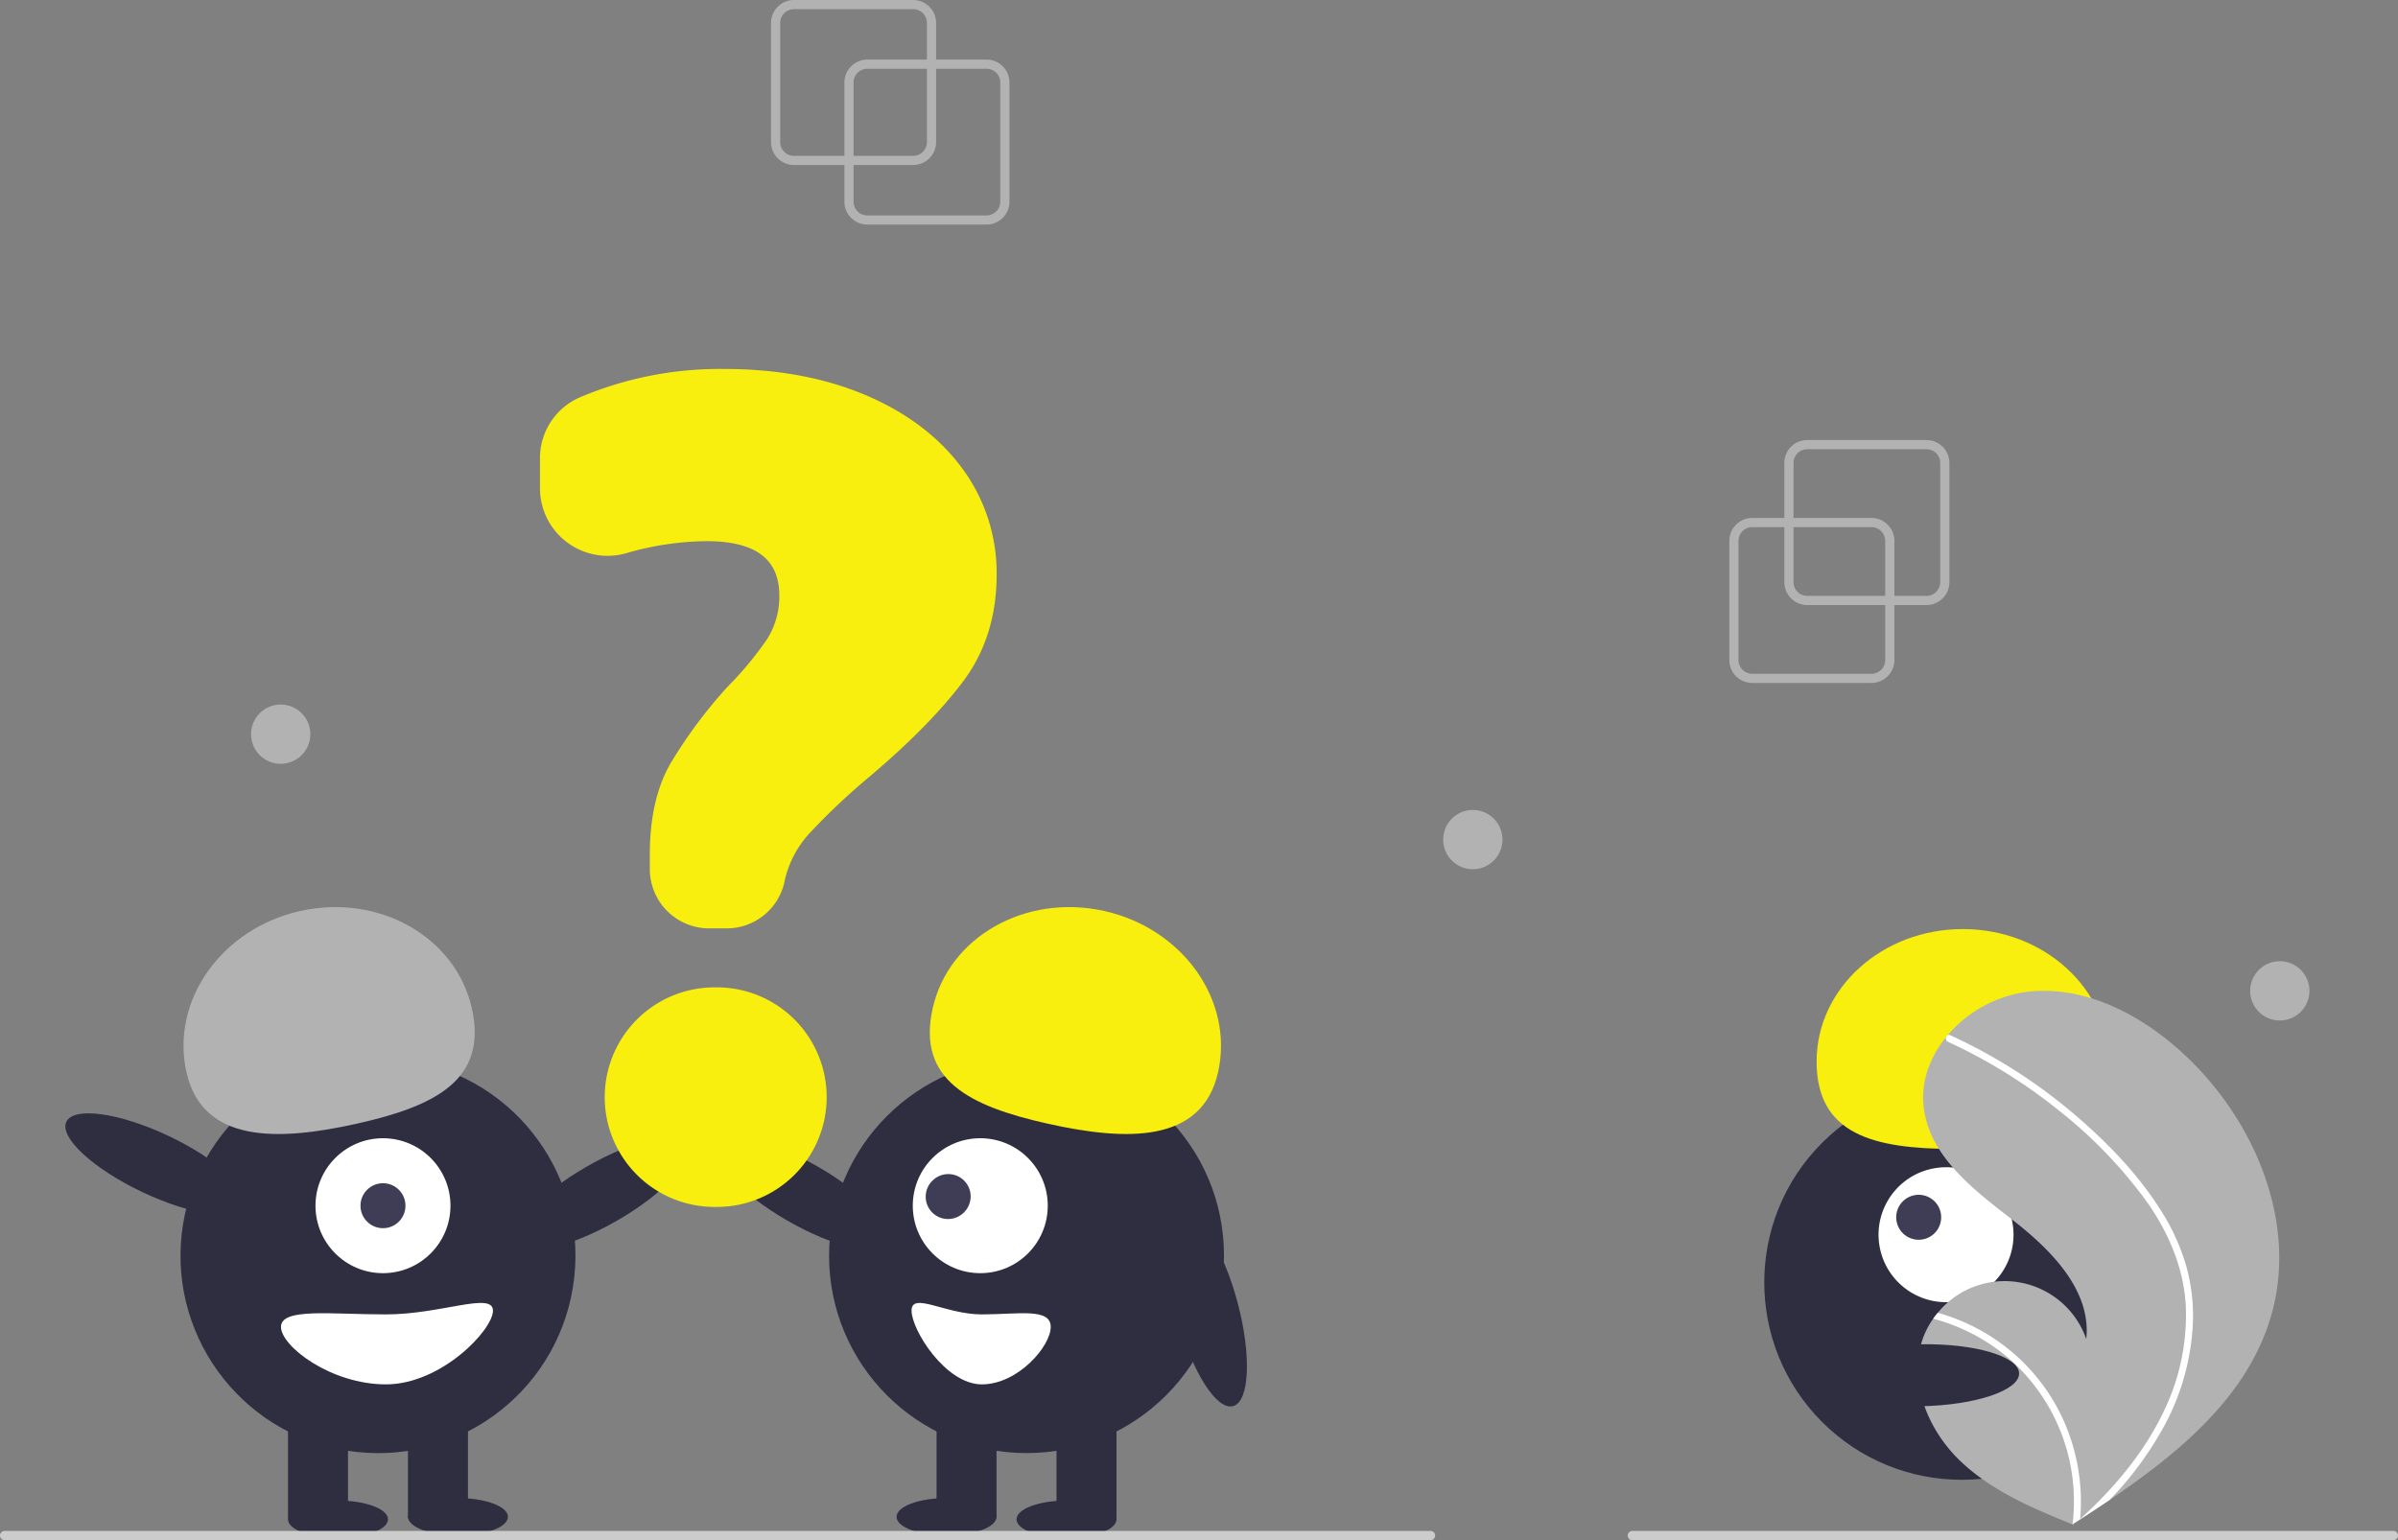<svg width="523" height="336" xmlns="http://www.w3.org/2000/svg" data-name="Layer 1">

 <rect width="100%" height="100%" fill="#808080" stroke="none"/>

 <g>
  <title>Layer 1</title>
  <circle id="svg_1" transform="rotate(-45 -511.277 424.431)" fill="#2f2e41" r="43.067" cy="986.207" cx="255.073"/>
  <circle id="svg_2" transform="rotate(-12.481 -439.631 -104.085)" fill="#fff" r="14.719" cy="447.281" cx="323.298"/>
  <circle id="svg_3" transform="rotate(-12.481 -438.95 -105.464)" fill="#3f3d56" r="4.906" cy="442.101" cx="318.016"/>
  <path id="svg_4" fill="#f9ef0e" d="m426.148,250.66c-17.613,-0.033 -29.978,-3.179 -29.948,-19.136s14.332,-28.867 31.945,-28.834s31.868,12.995 31.838,28.952c-0.03,15.957 -16.222,19.05 -33.835,19.018z"/>
  <path id="svg_5" fill="#b2b2b2" d="m495.352,286.974c-5.052,17.526 -19.804,29.795 -35.191,40.217q-3.223,2.183 -6.448,4.266c-0.015,0.006 -0.03,0.02 -0.044,0.026c-0.103,0.066 -0.207,0.133 -0.303,0.2c-0.444,0.286 -0.888,0.572 -1.328,0.855l0.242,0.109s0.237,0.126 -0.022,0.02c-0.077,-0.032 -0.158,-0.061 -0.235,-0.094c-8.939,-3.605 -18.037,-7.476 -24.888,-14.23c-7.106,-7.014 -11.26,-18.014 -7.411,-27.228a17.592,17.592 0 0 1 1.905,-3.419c0.312,-0.447 0.648,-0.874 0.998,-1.294a18.856,18.856 0 0 1 32.386,5.73c1.131,-10.526 -7.549,-19.343 -15.901,-25.848c-8.356,-6.502 -17.851,-13.583 -19.467,-24.051c-0.902,-5.824 1.123,-11.468 4.812,-15.999c0.114,-0.138 0.228,-0.275 0.346,-0.409a27.518,27.518 0 0 1 17.687,-9.489c12.813,-1.332 25.259,5.451 34.568,14.359c14.982,14.334 24.039,36.35 18.296,56.278z"/>
  <path id="svg_6" fill="#fff" d="m471.267,264.05a46.78,46.78 0 0 1 5.604,12.361a40.62,40.62 0 0 1 1.404,11.997a52.044,52.044 0 0 1 -6.816,23.685a74.902,74.902 0 0 1 -11.299,15.099q-3.223,2.183 -6.448,4.266c-0.015,0.006 -0.03,0.02 -0.044,0.026c-0.103,0.066 -0.207,0.133 -0.303,0.2c-0.444,0.286 -0.888,0.572 -1.328,0.855c0,0 0.479,0.235 0.219,0.129c-0.077,-0.032 -0.158,-0.061 -0.235,-0.094a41.405,41.405 0 0 0 -13.249,-35.651a41.76,41.76 0 0 0 -17.146,-9.226c0.312,-0.447 0.648,-0.874 0.998,-1.294a43.296,43.296 0 0 1 7.147,2.704a42.424,42.424 0 0 1 19.182,18.493a43.374,43.374 0 0 1 4.723,23.801c0.367,-0.333 0.735,-0.673 1.092,-1.01c6.793,-6.333 12.826,-13.602 16.91,-21.992a48.416,48.416 0 0 0 5.07,-22.907c-0.333,-8.653 -3.781,-16.668 -8.773,-23.646a101.346,101.346 0 0 0 -19.211,-19.798a115.158,115.158 0 0 0 -23.892,-14.751a0.828,0.828 0 0 1 -0.417,-1.063a0.704,0.704 0 0 1 0.346,-0.409a0.613,0.613 0 0 1 0.532,0.023c1.054,0.485 2.1,0.977 3.139,1.49a116.465,116.465 0 0 1 24.062,15.873c7.083,6.039 13.751,12.938 18.733,20.838z"/>
  <ellipse id="svg_7" fill="#2f2e41" ry="4.089" rx="10.903" cy="331.46" cx="73.714"/>
  <ellipse id="svg_8" fill="#2f2e41" ry="4.089" rx="10.903" cy="330.915" cx="99.881"/>
  <ellipse id="svg_9" transform="rotate(-29.963 -546.625 25.1)" fill="#2f2e41" ry="6.76" rx="21.534" cy="567.524" cx="-76.881"/>
  <circle id="svg_10" transform="rotate(-80.782 -533.758 600.395)" fill="#2f2e41" r="43.067" cy="1156.341" cx="-112.821"/>
  <rect id="svg_11" fill="#2f2e41" height="23.442" width="13.084" y="307.746" x="62.811"/>
  <rect id="svg_12" fill="#2f2e41" height="23.442" width="13.084" y="307.746" x="88.978"/>
  <circle id="svg_13" fill="#fff" r="14.719" cy="263.043" cx="83.527"/>
  <circle id="svg_14" fill="#3f3d56" r="4.906" cy="263.043" cx="83.527"/>
  <path id="svg_15" fill="#b2b2b2" d="m40.66,233.895c-3.477,-15.574 7.639,-31.31 24.829,-35.149s33.944,5.675 37.422,21.249s-7.915,21.318 -25.105,25.156s-33.668,4.318 -37.145,-11.256z"/>
  <ellipse id="svg_16" transform="rotate(-64.626 -609.926 360.786)" fill="#2f2e41" ry="21.534" rx="6.76" cy="896.749" cx="-237.497"/>
  <path id="svg_17" fill="#fff" d="m61.282,289.483c0,4.215 10.853,12.539 22.897,12.539s23.335,-11.867 23.335,-16.082s-11.292,0.818 -23.335,0.818s-22.897,-1.489 -22.897,2.726z"/>
  <ellipse id="svg_18" fill="#2f2e41" ry="4.089" rx="10.903" cy="331.46" cx="232.609"/>
  <ellipse id="svg_19" fill="#2f2e41" ry="4.089" rx="10.903" cy="330.915" cx="206.441"/>
  <ellipse id="svg_20" transform="rotate(-60.037 -551.35 434.459)" fill="#2f2e41" ry="21.534" rx="6.76" cy="976.884" cx="-37.771"/>
  <circle id="svg_21" fill="#2f2e41" r="43.067" cy="273.946" cx="223.886"/>
  <rect id="svg_22" fill="#2f2e41" height="23.442" width="13.084" y="307.746" x="230.428"/>
  <rect id="svg_23" fill="#2f2e41" height="23.442" width="13.084" y="307.746" x="204.261"/>
  <circle id="svg_24" fill="#fff" r="14.719" cy="263.043" cx="213.796"/>
  <ellipse id="svg_25" transform="rotate(-44.974 -562.777 262.291)" fill="#3f3d56" ry="4.886" rx="4.921" cy="805.334" cx="-17.481"/>
  <path id="svg_26" fill="#f9ef0e" d="m228.518,245.151c-17.19,-3.838 -28.582,-9.582 -25.105,-25.156s20.232,-25.087 37.422,-21.249s28.306,19.575 24.829,35.149s-19.956,15.094 -37.145,11.256z"/>
  <ellipse id="svg_27" transform="rotate(-14.875 -464.129 -108.459)" fill="#2f2e41" ry="21.534" rx="6.76" cy="459.504" cx="137.765"/>
  <path id="svg_28" fill="#fff" d="m214.129,286.758c-7.907,0 -15.32,-5.033 -15.32,-0.818s7.413,16.082 15.32,16.082s15.032,-8.323 15.032,-12.539s-7.125,-2.726 -15.032,-2.726z"/>
  <path id="svg_29" fill="#f9ef0e" d="m158.472,202.539l-3.825,0a12.937,12.937 0 0 1 -12.923,-12.923l0,-3.211c0,-7.953 1.507,-14.612 4.479,-19.792a104.114,104.114 0 0 1 12.542,-16.852a74.269,74.269 0 0 0 8.528,-10.279a17.29,17.29 0 0 0 2.693,-9.562c0,-7.978 -5.198,-11.856 -15.891,-11.856a64.526,64.526 0 0 0 -17.515,2.629a14.745,14.745 0 0 1 -18.792,-14.178l0,-6.5a14.463,14.463 0 0 1 8.532,-13.256a78.083,78.083 0 0 1 31.81,-6.258c11.444,0 21.775,1.922 30.707,5.713c8.948,3.799 16.017,9.157 21.011,15.924a38.352,38.352 0 0 1 7.536,23.244c0,8.98 -2.452,16.801 -7.287,23.247c-4.782,6.38 -11.638,13.364 -20.376,20.76a145.204,145.204 0 0 0 -13.063,12.307a22.718,22.718 0 0 0 -5.431,10.111a12.888,12.888 0 0 1 -12.736,10.733z"/>
  <path id="svg_30" fill="#f9ef0e" d="m156.345,263.311l-0.504,0a23.951,23.951 0 0 1 0,-47.902l0.504,0a23.951,23.951 0 1 1 0,47.902z"/>
  <path id="svg_31" fill="#ccc" d="m312,336l-311,0a1,1 0 0 1 0,-2l311,0a1,1 0 0 1 0,2z"/>
  <path id="svg_32" fill="#ccc" d="m522,336l-166,0a1,1 0 0 1 0,-2l166,0a1,1 0 0 1 0,2z"/>
  <ellipse id="svg_33" transform="rotate(-1.12 -349.736 -267.08)" fill="#2f2e41" ry="6.76" rx="21.534" cy="314.951" cx="407.603"/>
  <path id="svg_34" fill="#b2b2b2" d="m408.161,149l-26,0a5.006,5.006 0 0 1 -5,-5l0,-26a5.006,5.006 0 0 1 5,-5l26,0a5.006,5.006 0 0 1 5,5l0,26a5.006,5.006 0 0 1 -5,5zm-26,-34a3.003,3.003 0 0 0 -3,3l0,26a3.003,3.003 0 0 0 3,3l26,0a3.003,3.003 0 0 0 3,-3l0,-26a3.003,3.003 0 0 0 -3,-3l-26,0z"/>
  <path id="svg_35" fill="#b2b2b2" d="m420.161,132l-26,0a5.006,5.006 0 0 1 -5,-5l0,-26a5.006,5.006 0 0 1 5,-5l26,0a5.006,5.006 0 0 1 5,5l0,26a5.006,5.006 0 0 1 -5,5zm-26,-34a3.003,3.003 0 0 0 -3,3l0,26a3.003,3.003 0 0 0 3,3l26,0a3.003,3.003 0 0 0 3,-3l0,-26a3.003,3.003 0 0 0 -3,-3l-26,0z"/>
  <path id="svg_36" fill="#b2b2b2" d="m215.161,49l-26,0a5.006,5.006 0 0 1 -5,-5l0,-26a5.006,5.006 0 0 1 5,-5l26,0a5.006,5.006 0 0 1 5,5l0,26a5.006,5.006 0 0 1 -5,5zm-26,-34a3.003,3.003 0 0 0 -3,3l0,26a3.003,3.003 0 0 0 3,3l26,0a3.003,3.003 0 0 0 3,-3l0,-26a3.003,3.003 0 0 0 -3,-3l-26,0z"/>
  <path id="svg_37" fill="#b2b2b2" d="m199.161,36l-26,0a5.006,5.006 0 0 1 -5,-5l0,-26a5.006,5.006 0 0 1 5,-5l26,0a5.006,5.006 0 0 1 5,5l0,26a5.006,5.006 0 0 1 -5,5zm-26,-34a3.003,3.003 0 0 0 -3,3l0,26a3.003,3.003 0 0 0 3,3l26,0a3.003,3.003 0 0 0 3,-3l0,-26a3.003,3.003 0 0 0 -3,-3l-26,0z"/>
  <circle id="svg_38" fill="#b2b2b2" r="6.467" cy="183.17" cx="321.22"/>
  <circle id="svg_39" fill="#b2b2b2" r="6.467" cy="160.17" cx="61.22"/>
  <circle id="svg_40" fill="#b2b2b2" r="6.467" cy="216.17" cx="497.22"/>
 </g>
</svg>